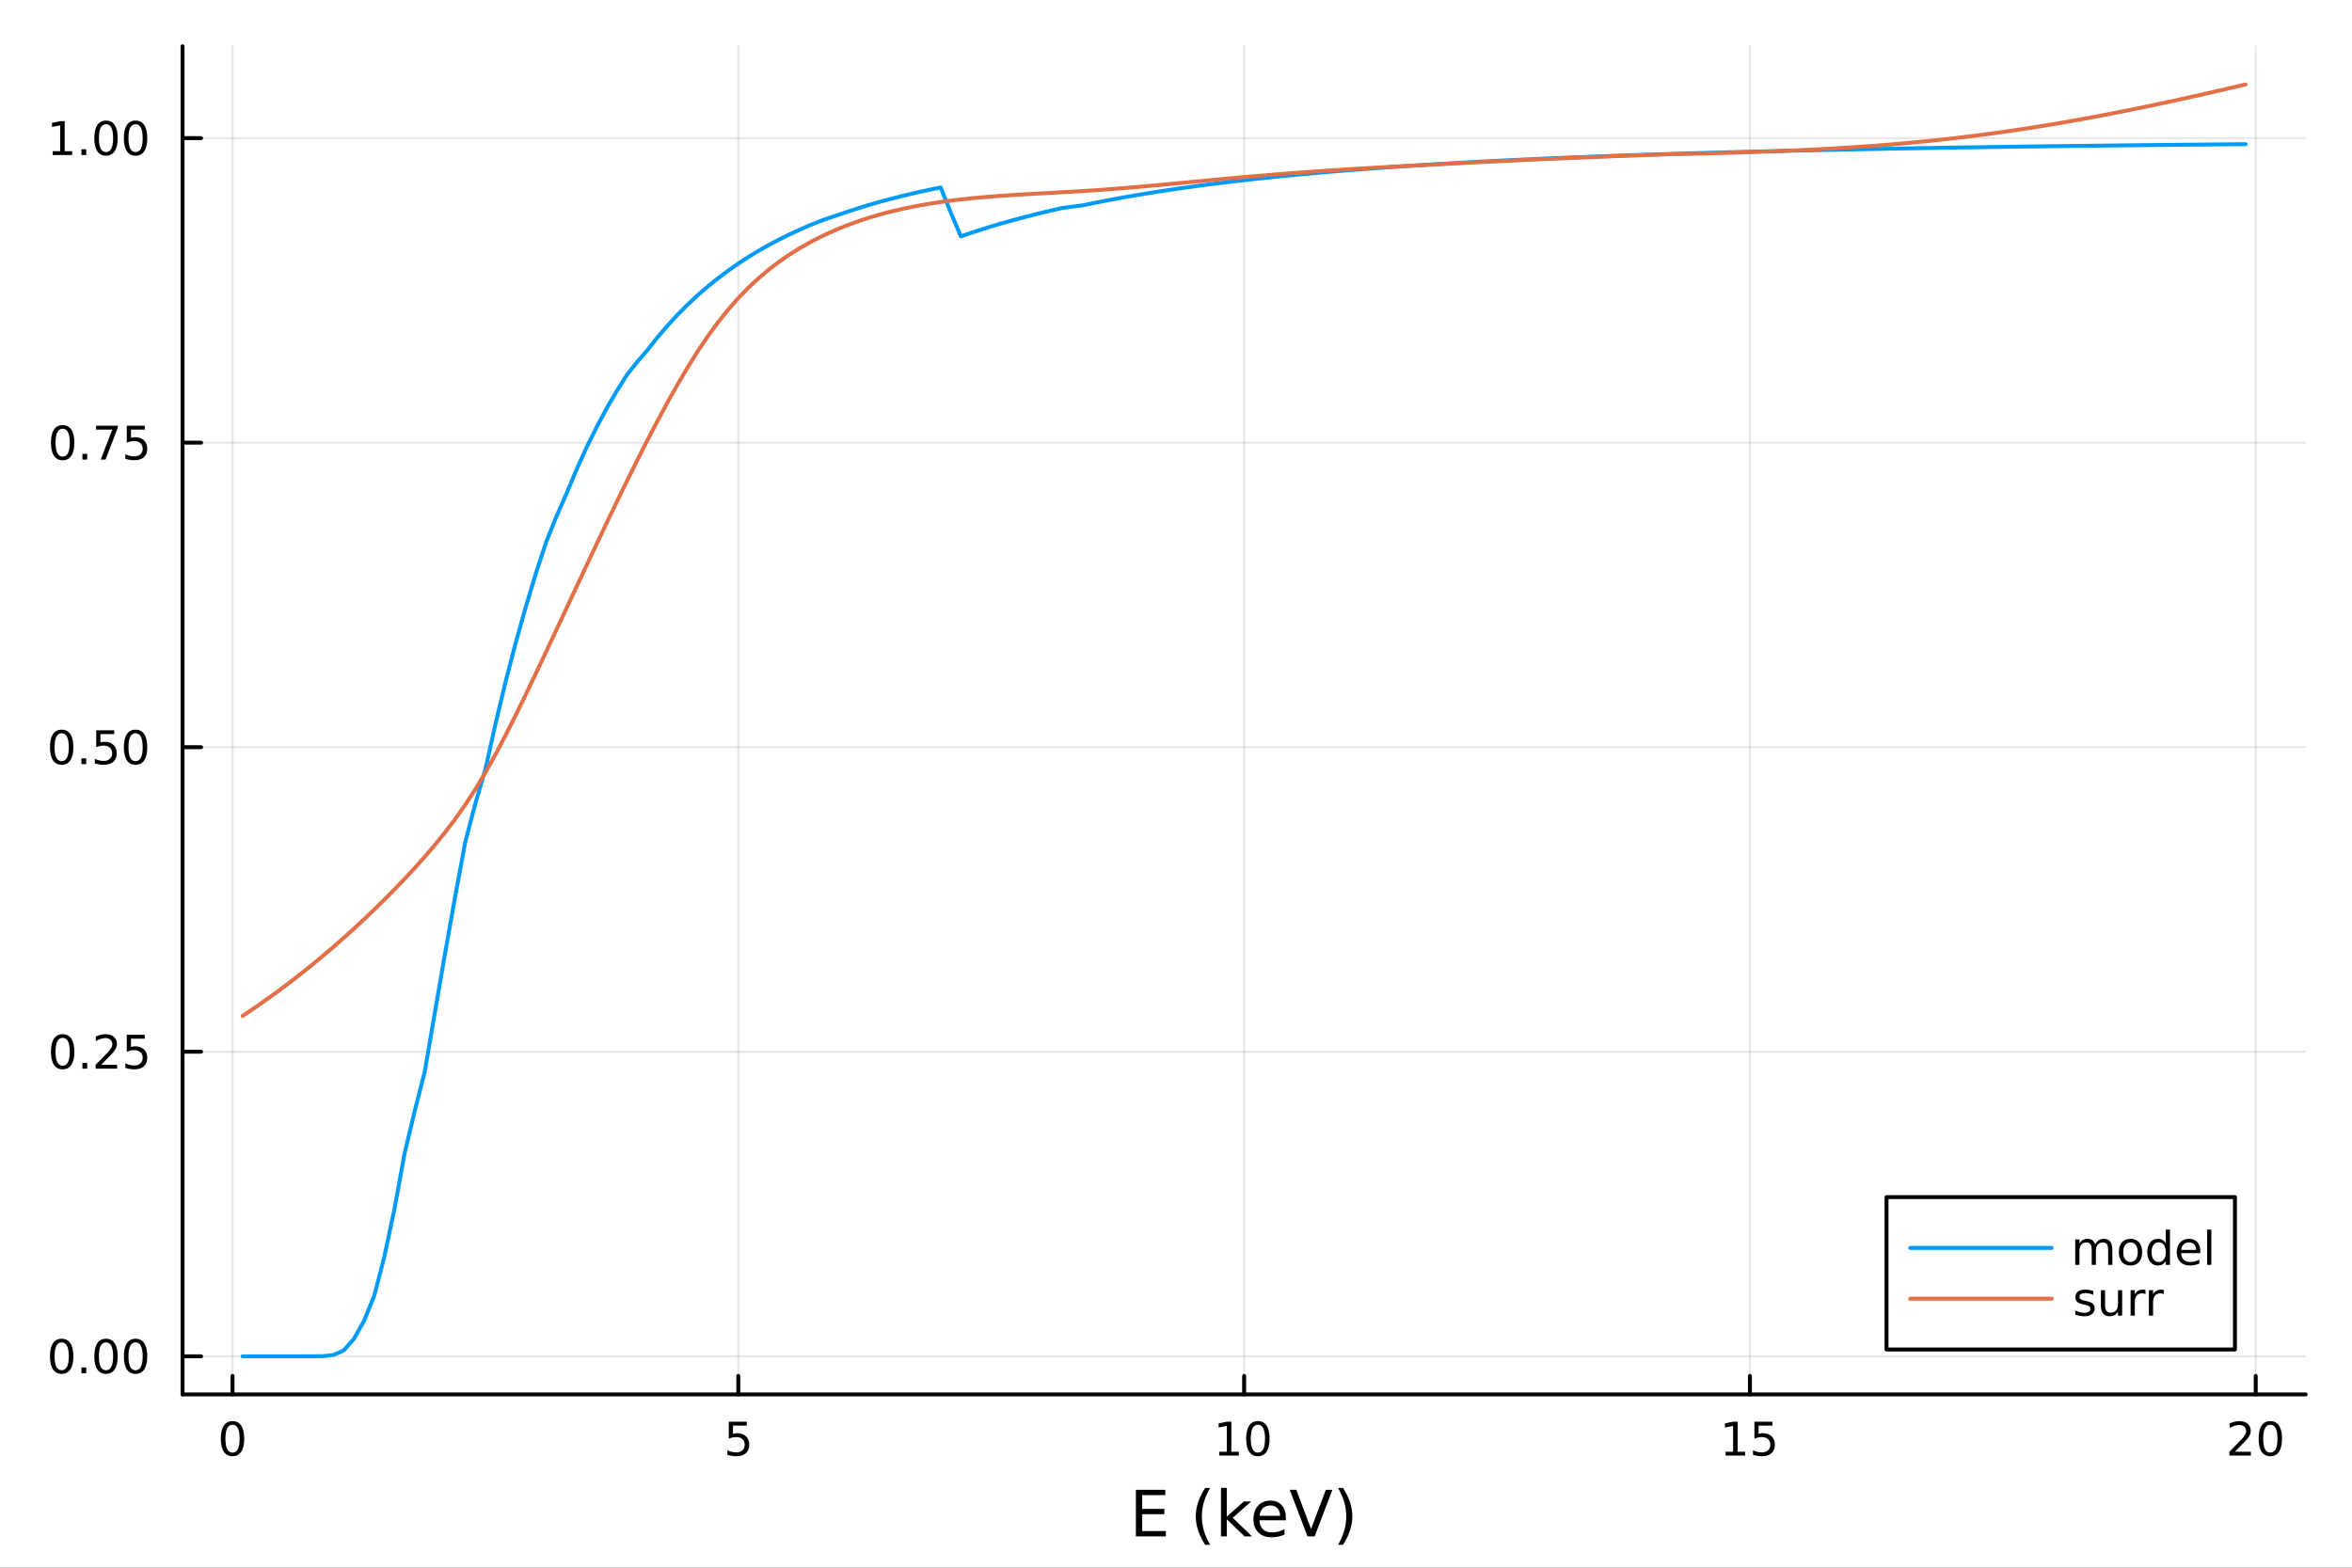 <?xml version="1.0" encoding="utf-8"?>
<svg xmlns="http://www.w3.org/2000/svg" xmlns:xlink="http://www.w3.org/1999/xlink" width="600" height="400" viewBox="0 0 2400 1600">
<rect x="0" y="0" width="2400" height="1600" fill="#333333" stroke="none"/>
<defs>
  <clipPath id="clip780">
    <rect x="0" y="0" width="2400" height="1600"/>
  </clipPath>
</defs>
<path clip-path="url(#clip780)" d="M0 1600 L2400 1600 L2400 0 L0 0  Z" fill="#ffffff" fill-rule="evenodd" fill-opacity="1"/>
<defs>
  <clipPath id="clip781">
    <rect x="480" y="0" width="1681" height="1600"/>
  </clipPath>
</defs>
<path clip-path="url(#clip780)" d="M186.274 1423.18 L2352.76 1423.18 L2352.76 47.244 L186.274 47.244  Z" fill="#ffffff" fill-rule="evenodd" fill-opacity="1"/>
<defs>
  <clipPath id="clip782">
    <rect x="186" y="47" width="2167" height="1377"/>
  </clipPath>
</defs>
<polyline clip-path="url(#clip782)" style="stroke:#000000; stroke-linecap:round; stroke-linejoin:round; stroke-width:2; stroke-opacity:0.1; fill:none" points="237.267,1423.18 237.267,47.244 "/>
<polyline clip-path="url(#clip782)" style="stroke:#000000; stroke-linecap:round; stroke-linejoin:round; stroke-width:2; stroke-opacity:0.1; fill:none" points="753.391,1423.18 753.391,47.244 "/>
<polyline clip-path="url(#clip782)" style="stroke:#000000; stroke-linecap:round; stroke-linejoin:round; stroke-width:2; stroke-opacity:0.1; fill:none" points="1269.51,1423.18 1269.51,47.244 "/>
<polyline clip-path="url(#clip782)" style="stroke:#000000; stroke-linecap:round; stroke-linejoin:round; stroke-width:2; stroke-opacity:0.1; fill:none" points="1785.64,1423.18 1785.64,47.244 "/>
<polyline clip-path="url(#clip782)" style="stroke:#000000; stroke-linecap:round; stroke-linejoin:round; stroke-width:2; stroke-opacity:0.1; fill:none" points="2301.76,1423.18 2301.76,47.244 "/>
<polyline clip-path="url(#clip780)" style="stroke:#000000; stroke-linecap:round; stroke-linejoin:round; stroke-width:4; stroke-opacity:1; fill:none" points="186.274,1423.18 2352.76,1423.18 "/>
<polyline clip-path="url(#clip780)" style="stroke:#000000; stroke-linecap:round; stroke-linejoin:round; stroke-width:4; stroke-opacity:1; fill:none" points="237.267,1423.18 237.267,1404.28 "/>
<polyline clip-path="url(#clip780)" style="stroke:#000000; stroke-linecap:round; stroke-linejoin:round; stroke-width:4; stroke-opacity:1; fill:none" points="753.391,1423.18 753.391,1404.28 "/>
<polyline clip-path="url(#clip780)" style="stroke:#000000; stroke-linecap:round; stroke-linejoin:round; stroke-width:4; stroke-opacity:1; fill:none" points="1269.51,1423.18 1269.51,1404.28 "/>
<polyline clip-path="url(#clip780)" style="stroke:#000000; stroke-linecap:round; stroke-linejoin:round; stroke-width:4; stroke-opacity:1; fill:none" points="1785.64,1423.18 1785.64,1404.28 "/>
<polyline clip-path="url(#clip780)" style="stroke:#000000; stroke-linecap:round; stroke-linejoin:round; stroke-width:4; stroke-opacity:1; fill:none" points="2301.76,1423.18 2301.76,1404.28 "/>
<path clip-path="url(#clip780)" d="M237.267 1454.1 Q233.656 1454.1 231.827 1457.66 Q230.022 1461.2 230.022 1468.33 Q230.022 1475.44 231.827 1479.01 Q233.656 1482.55 237.267 1482.55 Q240.901 1482.55 242.707 1479.01 Q244.536 1475.44 244.536 1468.33 Q244.536 1461.2 242.707 1457.66 Q240.901 1454.1 237.267 1454.1 M237.267 1450.39 Q243.077 1450.39 246.133 1455 Q249.211 1459.58 249.211 1468.33 Q249.211 1477.06 246.133 1481.67 Q243.077 1486.25 237.267 1486.25 Q231.457 1486.25 228.378 1481.67 Q225.323 1477.06 225.323 1468.33 Q225.323 1459.58 228.378 1455 Q231.457 1450.39 237.267 1450.39 Z" fill="#000000" fill-rule="nonzero" fill-opacity="1" /><path clip-path="url(#clip780)" d="M743.669 1451.02 L762.025 1451.02 L762.025 1454.96 L747.951 1454.96 L747.951 1463.43 Q748.97 1463.08 749.988 1462.92 Q751.007 1462.73 752.025 1462.73 Q757.812 1462.73 761.192 1465.9 Q764.571 1469.08 764.571 1474.49 Q764.571 1480.07 761.099 1483.17 Q757.627 1486.25 751.308 1486.25 Q749.132 1486.25 746.863 1485.88 Q744.618 1485.51 742.211 1484.77 L742.211 1480.07 Q744.294 1481.2 746.516 1481.76 Q748.738 1482.32 751.215 1482.32 Q755.22 1482.32 757.558 1480.21 Q759.896 1478.1 759.896 1474.49 Q759.896 1470.88 757.558 1468.77 Q755.22 1466.67 751.215 1466.67 Q749.34 1466.67 747.465 1467.08 Q745.613 1467.5 743.669 1468.38 L743.669 1451.02 Z" fill="#000000" fill-rule="nonzero" fill-opacity="1" /><path clip-path="url(#clip780)" d="M1244.2 1481.64 L1251.84 1481.64 L1251.84 1455.28 L1243.53 1456.95 L1243.53 1452.69 L1251.8 1451.02 L1256.47 1451.02 L1256.47 1481.64 L1264.11 1481.64 L1264.11 1485.58 L1244.2 1485.58 L1244.2 1481.64 Z" fill="#000000" fill-rule="nonzero" fill-opacity="1" /><path clip-path="url(#clip780)" d="M1283.55 1454.1 Q1279.94 1454.1 1278.11 1457.66 Q1276.31 1461.2 1276.31 1468.33 Q1276.31 1475.44 1278.11 1479.01 Q1279.94 1482.55 1283.55 1482.55 Q1287.19 1482.55 1288.99 1479.01 Q1290.82 1475.44 1290.82 1468.33 Q1290.82 1461.2 1288.99 1457.66 Q1287.19 1454.1 1283.55 1454.1 M1283.55 1450.39 Q1289.36 1450.39 1292.42 1455 Q1295.5 1459.58 1295.5 1468.33 Q1295.5 1477.06 1292.42 1481.67 Q1289.36 1486.25 1283.55 1486.25 Q1277.74 1486.25 1274.67 1481.67 Q1271.61 1477.06 1271.61 1468.33 Q1271.61 1459.58 1274.67 1455 Q1277.74 1450.39 1283.55 1450.39 Z" fill="#000000" fill-rule="nonzero" fill-opacity="1" /><path clip-path="url(#clip780)" d="M1760.82 1481.64 L1768.46 1481.64 L1768.46 1455.28 L1760.15 1456.95 L1760.15 1452.69 L1768.42 1451.02 L1773.09 1451.02 L1773.09 1481.64 L1780.73 1481.64 L1780.73 1485.58 L1760.82 1485.58 L1760.82 1481.64 Z" fill="#000000" fill-rule="nonzero" fill-opacity="1" /><path clip-path="url(#clip780)" d="M1790.22 1451.02 L1808.58 1451.02 L1808.58 1454.96 L1794.5 1454.96 L1794.5 1463.43 Q1795.52 1463.08 1796.54 1462.92 Q1797.56 1462.73 1798.58 1462.73 Q1804.37 1462.73 1807.75 1465.9 Q1811.12 1469.08 1811.12 1474.49 Q1811.12 1480.07 1807.65 1483.17 Q1804.18 1486.25 1797.86 1486.25 Q1795.69 1486.25 1793.42 1485.88 Q1791.17 1485.51 1788.76 1484.77 L1788.76 1480.07 Q1790.85 1481.2 1793.07 1481.76 Q1795.29 1482.32 1797.77 1482.32 Q1801.77 1482.32 1804.11 1480.21 Q1806.45 1478.1 1806.45 1474.49 Q1806.45 1470.88 1804.11 1468.77 Q1801.77 1466.67 1797.77 1466.67 Q1795.89 1466.67 1794.02 1467.08 Q1792.17 1467.5 1790.22 1468.38 L1790.22 1451.02 Z" fill="#000000" fill-rule="nonzero" fill-opacity="1" /><path clip-path="url(#clip780)" d="M2280.54 1481.64 L2296.86 1481.64 L2296.86 1485.58 L2274.91 1485.58 L2274.91 1481.64 Q2277.57 1478.89 2282.16 1474.26 Q2286.76 1469.61 2287.94 1468.27 Q2290.19 1465.74 2291.07 1464.01 Q2291.97 1462.25 2291.97 1460.56 Q2291.97 1457.8 2290.03 1456.07 Q2288.11 1454.33 2285 1454.33 Q2282.8 1454.33 2280.35 1455.09 Q2277.92 1455.86 2275.14 1457.41 L2275.14 1452.69 Q2277.97 1451.55 2280.42 1450.97 Q2282.87 1450.39 2284.91 1450.39 Q2290.28 1450.39 2293.48 1453.08 Q2296.67 1455.77 2296.67 1460.26 Q2296.67 1462.39 2295.86 1464.31 Q2295.07 1466.2 2292.97 1468.8 Q2292.39 1469.47 2289.29 1472.69 Q2286.18 1475.88 2280.54 1481.64 Z" fill="#000000" fill-rule="nonzero" fill-opacity="1" /><path clip-path="url(#clip780)" d="M2316.67 1454.1 Q2313.06 1454.1 2311.23 1457.66 Q2309.42 1461.2 2309.42 1468.33 Q2309.42 1475.44 2311.23 1479.01 Q2313.06 1482.55 2316.67 1482.55 Q2320.3 1482.55 2322.11 1479.01 Q2323.94 1475.44 2323.94 1468.33 Q2323.94 1461.2 2322.11 1457.66 Q2320.3 1454.1 2316.67 1454.1 M2316.67 1450.39 Q2322.48 1450.39 2325.54 1455 Q2328.61 1459.58 2328.61 1468.33 Q2328.61 1477.06 2325.54 1481.67 Q2322.48 1486.25 2316.67 1486.25 Q2310.86 1486.25 2307.78 1481.67 Q2304.73 1477.06 2304.73 1468.33 Q2304.73 1459.58 2307.78 1455 Q2310.86 1450.39 2316.67 1450.39 Z" fill="#000000" fill-rule="nonzero" fill-opacity="1" /><path clip-path="url(#clip780)" d="M1159.07 1520.52 L1189.12 1520.52 L1189.12 1525.93 L1165.5 1525.93 L1165.5 1540 L1188.13 1540 L1188.13 1545.41 L1165.5 1545.41 L1165.5 1562.63 L1189.69 1562.63 L1189.69 1568.04 L1159.07 1568.04 L1159.07 1520.52 Z" fill="#000000" fill-rule="nonzero" fill-opacity="1" /><path clip-path="url(#clip780)" d="M1234.79 1518.58 Q1230.53 1525.9 1228.46 1533.06 Q1226.39 1540.23 1226.39 1547.58 Q1226.39 1554.93 1228.46 1562.16 Q1230.56 1569.35 1234.79 1576.64 L1229.7 1576.64 Q1224.92 1569.16 1222.54 1561.93 Q1220.18 1554.71 1220.18 1547.58 Q1220.18 1540.48 1222.54 1533.29 Q1224.89 1526.09 1229.7 1518.58 L1234.79 1518.58 Z" fill="#000000" fill-rule="nonzero" fill-opacity="1" /><path clip-path="url(#clip780)" d="M1245.93 1518.52 L1251.82 1518.52 L1251.82 1547.77 L1269.29 1532.4 L1276.77 1532.4 L1257.87 1549.07 L1277.57 1568.04 L1269.93 1568.04 L1251.82 1550.63 L1251.82 1568.04 L1245.93 1568.04 L1245.93 1518.52 Z" fill="#000000" fill-rule="nonzero" fill-opacity="1" /><path clip-path="url(#clip780)" d="M1312.07 1548.76 L1312.07 1551.62 L1285.14 1551.62 Q1285.52 1557.67 1288.77 1560.85 Q1292.05 1564 1297.87 1564 Q1301.25 1564 1304.4 1563.17 Q1307.58 1562.35 1310.7 1560.69 L1310.7 1566.23 Q1307.55 1567.57 1304.24 1568.27 Q1300.93 1568.97 1297.52 1568.97 Q1288.99 1568.97 1284 1564 Q1279.03 1559.04 1279.03 1550.57 Q1279.03 1541.82 1283.74 1536.69 Q1288.48 1531.54 1296.51 1531.54 Q1303.7 1531.54 1307.87 1536.18 Q1312.07 1540.8 1312.07 1548.76 M1306.21 1547.04 Q1306.15 1542.23 1303.51 1539.37 Q1300.9 1536.5 1296.57 1536.5 Q1291.67 1536.5 1288.71 1539.27 Q1285.78 1542.04 1285.33 1547.07 L1306.21 1547.04 Z" fill="#000000" fill-rule="nonzero" fill-opacity="1" /><path clip-path="url(#clip780)" d="M1334.19 1568.04 L1316.05 1520.52 L1322.76 1520.52 L1337.82 1560.53 L1352.91 1520.52 L1359.59 1520.52 L1341.48 1568.04 L1334.19 1568.04 Z" fill="#000000" fill-rule="nonzero" fill-opacity="1" /><path clip-path="url(#clip780)" d="M1365.35 1518.58 L1370.44 1518.58 Q1375.22 1526.09 1377.57 1533.29 Q1379.96 1540.48 1379.96 1547.58 Q1379.96 1554.71 1377.57 1561.93 Q1375.22 1569.16 1370.44 1576.64 L1365.35 1576.64 Q1369.58 1569.35 1371.65 1562.16 Q1373.75 1554.93 1373.75 1547.58 Q1373.75 1540.23 1371.65 1533.06 Q1369.58 1525.9 1365.35 1518.58 Z" fill="#000000" fill-rule="nonzero" fill-opacity="1" /><polyline clip-path="url(#clip782)" style="stroke:#000000; stroke-linecap:round; stroke-linejoin:round; stroke-width:2; stroke-opacity:0.1; fill:none" points="186.274,1384.24 2352.76,1384.24 "/>
<polyline clip-path="url(#clip782)" style="stroke:#000000; stroke-linecap:round; stroke-linejoin:round; stroke-width:2; stroke-opacity:0.1; fill:none" points="186.274,1073.42 2352.76,1073.42 "/>
<polyline clip-path="url(#clip782)" style="stroke:#000000; stroke-linecap:round; stroke-linejoin:round; stroke-width:2; stroke-opacity:0.1; fill:none" points="186.274,762.599 2352.76,762.599 "/>
<polyline clip-path="url(#clip782)" style="stroke:#000000; stroke-linecap:round; stroke-linejoin:round; stroke-width:2; stroke-opacity:0.1; fill:none" points="186.274,451.779 2352.76,451.779 "/>
<polyline clip-path="url(#clip782)" style="stroke:#000000; stroke-linecap:round; stroke-linejoin:round; stroke-width:2; stroke-opacity:0.1; fill:none" points="186.274,140.959 2352.76,140.959 "/>
<polyline clip-path="url(#clip780)" style="stroke:#000000; stroke-linecap:round; stroke-linejoin:round; stroke-width:4; stroke-opacity:1; fill:none" points="186.274,1423.18 186.274,47.244 "/>
<polyline clip-path="url(#clip780)" style="stroke:#000000; stroke-linecap:round; stroke-linejoin:round; stroke-width:4; stroke-opacity:1; fill:none" points="186.274,1384.24 205.172,1384.24 "/>
<polyline clip-path="url(#clip780)" style="stroke:#000000; stroke-linecap:round; stroke-linejoin:round; stroke-width:4; stroke-opacity:1; fill:none" points="186.274,1073.42 205.172,1073.42 "/>
<polyline clip-path="url(#clip780)" style="stroke:#000000; stroke-linecap:round; stroke-linejoin:round; stroke-width:4; stroke-opacity:1; fill:none" points="186.274,762.599 205.172,762.599 "/>
<polyline clip-path="url(#clip780)" style="stroke:#000000; stroke-linecap:round; stroke-linejoin:round; stroke-width:4; stroke-opacity:1; fill:none" points="186.274,451.779 205.172,451.779 "/>
<polyline clip-path="url(#clip780)" style="stroke:#000000; stroke-linecap:round; stroke-linejoin:round; stroke-width:4; stroke-opacity:1; fill:none" points="186.274,140.959 205.172,140.959 "/>
<path clip-path="url(#clip780)" d="M62.937 1370.04 Q59.325 1370.04 57.497 1373.6 Q55.691 1377.14 55.691 1384.27 Q55.691 1391.38 57.497 1394.94 Q59.325 1398.49 62.937 1398.49 Q66.571 1398.49 68.376 1394.94 Q70.205 1391.38 70.205 1384.27 Q70.205 1377.14 68.376 1373.6 Q66.571 1370.04 62.937 1370.04 M62.937 1366.33 Q68.747 1366.33 71.802 1370.94 Q74.881 1375.52 74.881 1384.27 Q74.881 1393 71.802 1397.61 Q68.747 1402.19 62.937 1402.19 Q57.126 1402.19 54.048 1397.61 Q50.992 1393 50.992 1384.27 Q50.992 1375.52 54.048 1370.94 Q57.126 1366.33 62.937 1366.33 Z" fill="#000000" fill-rule="nonzero" fill-opacity="1" /><path clip-path="url(#clip780)" d="M83.098 1395.64 L87.983 1395.64 L87.983 1401.52 L83.098 1401.52 L83.098 1395.64 Z" fill="#000000" fill-rule="nonzero" fill-opacity="1" /><path clip-path="url(#clip780)" d="M108.168 1370.04 Q104.557 1370.04 102.728 1373.6 Q100.922 1377.14 100.922 1384.27 Q100.922 1391.38 102.728 1394.94 Q104.557 1398.49 108.168 1398.49 Q111.802 1398.49 113.608 1394.94 Q115.436 1391.38 115.436 1384.27 Q115.436 1377.14 113.608 1373.6 Q111.802 1370.04 108.168 1370.04 M108.168 1366.33 Q113.978 1366.33 117.033 1370.94 Q120.112 1375.52 120.112 1384.27 Q120.112 1393 117.033 1397.61 Q113.978 1402.19 108.168 1402.19 Q102.358 1402.19 99.279 1397.61 Q96.223 1393 96.223 1384.27 Q96.223 1375.52 99.279 1370.94 Q102.358 1366.33 108.168 1366.33 Z" fill="#000000" fill-rule="nonzero" fill-opacity="1" /><path clip-path="url(#clip780)" d="M138.33 1370.04 Q134.719 1370.04 132.89 1373.6 Q131.084 1377.14 131.084 1384.27 Q131.084 1391.38 132.89 1394.94 Q134.719 1398.49 138.33 1398.49 Q141.964 1398.49 143.769 1394.94 Q145.598 1391.38 145.598 1384.27 Q145.598 1377.14 143.769 1373.6 Q141.964 1370.04 138.33 1370.04 M138.33 1366.33 Q144.14 1366.33 147.195 1370.94 Q150.274 1375.52 150.274 1384.27 Q150.274 1393 147.195 1397.61 Q144.14 1402.19 138.33 1402.19 Q132.519 1402.19 129.441 1397.61 Q126.385 1393 126.385 1384.27 Q126.385 1375.52 129.441 1370.94 Q132.519 1366.33 138.33 1366.33 Z" fill="#000000" fill-rule="nonzero" fill-opacity="1" /><path clip-path="url(#clip780)" d="M63.932 1059.22 Q60.321 1059.22 58.492 1062.78 Q56.687 1066.32 56.687 1073.45 Q56.687 1080.56 58.492 1084.12 Q60.321 1087.67 63.932 1087.67 Q67.566 1087.67 69.372 1084.12 Q71.2 1080.56 71.2 1073.45 Q71.2 1066.32 69.372 1062.78 Q67.566 1059.22 63.932 1059.22 M63.932 1055.51 Q69.742 1055.51 72.798 1060.12 Q75.876 1064.7 75.876 1073.45 Q75.876 1082.18 72.798 1086.79 Q69.742 1091.37 63.932 1091.37 Q58.122 1091.37 55.043 1086.79 Q51.987 1082.18 51.987 1073.45 Q51.987 1064.7 55.043 1060.12 Q58.122 1055.51 63.932 1055.51 Z" fill="#000000" fill-rule="nonzero" fill-opacity="1" /><path clip-path="url(#clip780)" d="M84.094 1084.82 L88.978 1084.82 L88.978 1090.7 L84.094 1090.7 L84.094 1084.82 Z" fill="#000000" fill-rule="nonzero" fill-opacity="1" /><path clip-path="url(#clip780)" d="M103.191 1086.76 L119.51 1086.76 L119.51 1090.7 L97.566 1090.7 L97.566 1086.76 Q100.228 1084.01 104.811 1079.38 Q109.418 1074.73 110.598 1073.38 Q112.844 1070.86 113.723 1069.12 Q114.626 1067.37 114.626 1065.68 Q114.626 1062.92 112.682 1061.18 Q110.76 1059.45 107.658 1059.45 Q105.459 1059.45 103.006 1060.21 Q100.575 1060.98 97.797 1062.53 L97.797 1057.81 Q100.621 1056.67 103.075 1056.09 Q105.529 1055.51 107.566 1055.51 Q112.936 1055.51 116.131 1058.2 Q119.325 1060.88 119.325 1065.37 Q119.325 1067.5 118.515 1069.43 Q117.728 1071.32 115.621 1073.92 Q115.043 1074.59 111.941 1077.8 Q108.839 1081 103.191 1086.76 Z" fill="#000000" fill-rule="nonzero" fill-opacity="1" /><path clip-path="url(#clip780)" d="M129.371 1056.14 L147.728 1056.14 L147.728 1060.07 L133.654 1060.07 L133.654 1068.55 Q134.672 1068.2 135.691 1068.04 Q136.709 1067.85 137.728 1067.85 Q143.515 1067.85 146.894 1071.02 Q150.274 1074.19 150.274 1079.61 Q150.274 1085.19 146.802 1088.29 Q143.33 1091.37 137.01 1091.37 Q134.834 1091.37 132.566 1091 Q130.32 1090.63 127.913 1089.89 L127.913 1085.19 Q129.996 1086.32 132.219 1086.88 Q134.441 1087.43 136.918 1087.43 Q140.922 1087.43 143.26 1085.33 Q145.598 1083.22 145.598 1079.61 Q145.598 1076 143.26 1073.89 Q140.922 1071.79 136.918 1071.79 Q135.043 1071.79 133.168 1072.2 Q131.316 1072.62 129.371 1073.5 L129.371 1056.14 Z" fill="#000000" fill-rule="nonzero" fill-opacity="1" /><path clip-path="url(#clip780)" d="M62.937 748.397 Q59.325 748.397 57.497 751.962 Q55.691 755.504 55.691 762.633 Q55.691 769.74 57.497 773.305 Q59.325 776.846 62.937 776.846 Q66.571 776.846 68.376 773.305 Q70.205 769.74 70.205 762.633 Q70.205 755.504 68.376 751.962 Q66.571 748.397 62.937 748.397 M62.937 744.694 Q68.747 744.694 71.802 749.3 Q74.881 753.883 74.881 762.633 Q74.881 771.36 71.802 775.967 Q68.747 780.55 62.937 780.55 Q57.126 780.55 54.048 775.967 Q50.992 771.36 50.992 762.633 Q50.992 753.883 54.048 749.3 Q57.126 744.694 62.937 744.694 Z" fill="#000000" fill-rule="nonzero" fill-opacity="1" /><path clip-path="url(#clip780)" d="M83.098 773.999 L87.983 773.999 L87.983 779.879 L83.098 779.879 L83.098 773.999 Z" fill="#000000" fill-rule="nonzero" fill-opacity="1" /><path clip-path="url(#clip780)" d="M98.214 745.319 L116.57 745.319 L116.57 749.254 L102.496 749.254 L102.496 757.726 Q103.515 757.379 104.534 757.217 Q105.552 757.031 106.571 757.031 Q112.358 757.031 115.737 760.203 Q119.117 763.374 119.117 768.791 Q119.117 774.369 115.645 777.471 Q112.172 780.55 105.853 780.55 Q103.677 780.55 101.409 780.179 Q99.163 779.809 96.756 779.068 L96.756 774.369 Q98.839 775.504 101.061 776.059 Q103.284 776.615 105.76 776.615 Q109.765 776.615 112.103 774.508 Q114.441 772.402 114.441 768.791 Q114.441 765.18 112.103 763.073 Q109.765 760.967 105.76 760.967 Q103.885 760.967 102.01 761.383 Q100.159 761.8 98.214 762.68 L98.214 745.319 Z" fill="#000000" fill-rule="nonzero" fill-opacity="1" /><path clip-path="url(#clip780)" d="M138.33 748.397 Q134.719 748.397 132.89 751.962 Q131.084 755.504 131.084 762.633 Q131.084 769.74 132.89 773.305 Q134.719 776.846 138.33 776.846 Q141.964 776.846 143.769 773.305 Q145.598 769.74 145.598 762.633 Q145.598 755.504 143.769 751.962 Q141.964 748.397 138.33 748.397 M138.33 744.694 Q144.14 744.694 147.195 749.3 Q150.274 753.883 150.274 762.633 Q150.274 771.36 147.195 775.967 Q144.14 780.55 138.33 780.55 Q132.519 780.55 129.441 775.967 Q126.385 771.36 126.385 762.633 Q126.385 753.883 129.441 749.3 Q132.519 744.694 138.33 744.694 Z" fill="#000000" fill-rule="nonzero" fill-opacity="1" /><path clip-path="url(#clip780)" d="M63.932 437.577 Q60.321 437.577 58.492 441.142 Q56.687 444.684 56.687 451.813 Q56.687 458.92 58.492 462.485 Q60.321 466.026 63.932 466.026 Q67.566 466.026 69.372 462.485 Q71.2 458.92 71.2 451.813 Q71.2 444.684 69.372 441.142 Q67.566 437.577 63.932 437.577 M63.932 433.874 Q69.742 433.874 72.798 438.48 Q75.876 443.063 75.876 451.813 Q75.876 460.54 72.798 465.147 Q69.742 469.73 63.932 469.73 Q58.122 469.73 55.043 465.147 Q51.987 460.54 51.987 451.813 Q51.987 443.063 55.043 438.48 Q58.122 433.874 63.932 433.874 Z" fill="#000000" fill-rule="nonzero" fill-opacity="1" /><path clip-path="url(#clip780)" d="M84.094 463.179 L88.978 463.179 L88.978 469.059 L84.094 469.059 L84.094 463.179 Z" fill="#000000" fill-rule="nonzero" fill-opacity="1" /><path clip-path="url(#clip780)" d="M97.983 434.499 L120.205 434.499 L120.205 436.489 L107.658 469.059 L102.774 469.059 L114.58 438.434 L97.983 438.434 L97.983 434.499 Z" fill="#000000" fill-rule="nonzero" fill-opacity="1" /><path clip-path="url(#clip780)" d="M129.371 434.499 L147.728 434.499 L147.728 438.434 L133.654 438.434 L133.654 446.906 Q134.672 446.559 135.691 446.397 Q136.709 446.212 137.728 446.212 Q143.515 446.212 146.894 449.383 Q150.274 452.554 150.274 457.971 Q150.274 463.549 146.802 466.651 Q143.33 469.73 137.01 469.73 Q134.834 469.73 132.566 469.36 Q130.32 468.989 127.913 468.249 L127.913 463.549 Q129.996 464.684 132.219 465.239 Q134.441 465.795 136.918 465.795 Q140.922 465.795 143.26 463.688 Q145.598 461.582 145.598 457.971 Q145.598 454.36 143.26 452.253 Q140.922 450.147 136.918 450.147 Q135.043 450.147 133.168 450.563 Q131.316 450.98 129.371 451.86 L129.371 434.499 Z" fill="#000000" fill-rule="nonzero" fill-opacity="1" /><path clip-path="url(#clip780)" d="M53.747 154.304 L61.386 154.304 L61.386 127.938 L53.075 129.605 L53.075 125.346 L61.339 123.679 L66.015 123.679 L66.015 154.304 L73.654 154.304 L73.654 158.239 L53.747 158.239 L53.747 154.304 Z" fill="#000000" fill-rule="nonzero" fill-opacity="1" /><path clip-path="url(#clip780)" d="M83.098 152.359 L87.983 152.359 L87.983 158.239 L83.098 158.239 L83.098 152.359 Z" fill="#000000" fill-rule="nonzero" fill-opacity="1" /><path clip-path="url(#clip780)" d="M108.168 126.758 Q104.557 126.758 102.728 130.322 Q100.922 133.864 100.922 140.994 Q100.922 148.1 102.728 151.665 Q104.557 155.206 108.168 155.206 Q111.802 155.206 113.608 151.665 Q115.436 148.1 115.436 140.994 Q115.436 133.864 113.608 130.322 Q111.802 126.758 108.168 126.758 M108.168 123.054 Q113.978 123.054 117.033 127.66 Q120.112 132.244 120.112 140.994 Q120.112 149.72 117.033 154.327 Q113.978 158.91 108.168 158.91 Q102.358 158.91 99.279 154.327 Q96.223 149.72 96.223 140.994 Q96.223 132.244 99.279 127.66 Q102.358 123.054 108.168 123.054 Z" fill="#000000" fill-rule="nonzero" fill-opacity="1" /><path clip-path="url(#clip780)" d="M138.33 126.758 Q134.719 126.758 132.89 130.322 Q131.084 133.864 131.084 140.994 Q131.084 148.1 132.89 151.665 Q134.719 155.206 138.33 155.206 Q141.964 155.206 143.769 151.665 Q145.598 148.1 145.598 140.994 Q145.598 133.864 143.769 130.322 Q141.964 126.758 138.33 126.758 M138.33 123.054 Q144.14 123.054 147.195 127.66 Q150.274 132.244 150.274 140.994 Q150.274 149.72 147.195 154.327 Q144.14 158.91 138.33 158.91 Q132.519 158.91 129.441 154.327 Q126.385 149.72 126.385 140.994 Q126.385 132.244 129.441 127.66 Q132.519 123.054 138.33 123.054 Z" fill="#000000" fill-rule="nonzero" fill-opacity="1" /><polyline clip-path="url(#clip782)" style="stroke:#009af9; stroke-linecap:round; stroke-linejoin:round; stroke-width:4; stroke-opacity:1; fill:none" points="247.59,1384.24 257.912,1384.24 268.234,1384.24 278.557,1384.24 288.879,1384.24 299.202,1384.24 309.524,1384.24 319.847,1384.22 330.169,1384.06 340.492,1382.84 350.814,1378.2 361.137,1366.43 371.459,1348.1 381.782,1322.76 392.104,1283 402.427,1234.28 412.749,1177.63 423.072,1134.36 433.394,1093.83 443.717,1033.51 454.039,973.669 464.362,915.485 474.684,859.784 485.007,820.305 495.329,784.93 505.652,738.622 515.974,695.482 526.296,655.736 536.619,619.013 546.941,584.86 557.264,553.401 567.586,527.592 577.909,504.098 588.231,479.413 598.554,456.694 608.876,435.783 619.199,416.529 629.521,398.789 639.844,382.436 650.166,369.41 660.489,357.474 670.811,344.421 681.134,332.343 691.456,321.156 701.779,310.784 712.101,301.16 722.424,292.221 732.746,283.909 743.069,276.174 753.391,268.968 763.713,262.249 774.036,255.978 784.358,250.119 794.681,244.64 805.003,239.513 815.326,234.709 825.648,230.205 835.971,225.979 846.293,222.335 856.616,218.919 866.938,215.385 877.261,212.057 887.583,208.921 897.906,205.963 908.228,203.171 918.551,200.534 928.873,198.041 939.196,195.684 949.518,193.452 959.841,191.338 970.163,216.975 980.486,241.24 990.808,237.712 1001.13,234.343 1011.45,231.126 1021.78,228.053 1032.1,225.16 1042.42,222.395 1052.74,219.705 1063.07,217.131 1073.39,214.665 1083.71,212.304 1094.03,210.938 1104.36,209.641 1114.68,207.511 1125,205.467 1135.32,203.504 1145.65,201.62 1155.97,199.809 1166.29,198.069 1176.61,196.397 1186.94,194.788 1197.26,193.24 1207.58,191.751 1217.9,190.316 1228.23,188.935 1238.55,187.605 1248.87,186.323 1259.19,185.086 1269.51,183.894 1279.84,182.745 1290.16,181.635 1300.48,180.564 1310.8,179.53 1321.13,178.532 1331.45,177.567 1341.77,176.635 1352.09,175.734 1362.42,174.863 1372.74,174.021 1383.06,173.206 1393.38,172.417 1403.71,171.654 1414.03,170.915 1424.35,170.199 1434.67,169.506 1445,168.834 1455.32,168.184 1465.64,167.553 1475.96,166.941 1486.29,166.348 1496.61,165.773 1506.93,165.215 1517.25,164.673 1527.58,164.147 1537.9,163.637 1548.22,163.141 1558.54,162.66 1568.87,162.192 1579.19,161.738 1589.51,161.296 1599.83,160.867 1610.16,160.45 1620.48,160.044 1630.8,159.649 1641.12,159.265 1651.45,158.892 1661.77,158.528 1672.09,158.175 1682.41,157.83 1692.74,157.495 1703.06,157.168 1713.38,156.85 1723.7,156.541 1734.03,156.239 1744.35,155.944 1754.67,155.658 1764.99,155.378 1775.32,155.106 1785.64,154.84 1795.96,154.581 1806.28,154.328 1816.61,154.082 1826.93,153.841 1837.25,153.606 1847.57,153.377 1857.9,153.154 1868.22,152.935 1878.54,152.722 1888.86,152.514 1899.19,152.311 1909.51,152.112 1919.83,151.918 1930.15,151.729 1940.48,151.543 1950.8,151.362 1961.12,151.185 1971.44,151.012 1981.77,150.843 1992.09,150.678 2002.41,150.516 2012.73,150.358 2023.06,150.203 2033.38,150.052 2043.7,149.904 2054.02,149.759 2064.35,149.617 2074.67,149.478 2084.99,149.342 2095.31,149.209 2105.64,149.079 2115.96,148.952 2126.28,148.827 2136.6,148.704 2146.93,148.585 2157.25,148.467 2167.57,148.352 2177.89,148.24 2188.22,148.129 2198.54,148.021 2208.86,147.915 2219.18,147.811 2229.51,147.709 2239.83,147.61 2250.15,147.512 2260.47,147.416 2270.8,147.321 2281.12,147.229 2291.44,147.139 "/>
<polyline clip-path="url(#clip782)" style="stroke:#e26f46; stroke-linecap:round; stroke-linejoin:round; stroke-width:4; stroke-opacity:1; fill:none" points="247.59,1036.85 257.912,1029.92 268.234,1022.76 278.557,1015.38 288.879,1007.78 299.202,999.936 309.524,991.861 319.847,983.548 330.169,974.993 340.492,966.192 350.814,957.142 361.137,947.837 371.459,938.271 381.782,928.435 392.104,918.314 402.427,907.891 412.749,897.137 423.072,886.012 433.394,874.453 443.717,862.371 454.039,849.636 464.362,836.07 474.684,821.462 485.007,805.608 495.329,788.397 505.652,769.877 515.974,750.239 526.296,729.733 536.619,708.598 546.941,687.031 557.264,665.182 567.586,643.167 577.909,621.078 588.231,598.989 598.554,576.966 608.876,555.068 619.199,533.353 629.521,511.881 639.844,490.713 650.166,469.921 660.489,449.582 670.811,429.788 681.134,410.643 691.456,392.263 701.779,374.777 712.101,358.31 722.424,342.971 732.746,328.832 743.069,315.913 753.391,304.184 763.713,293.567 774.036,283.965 784.358,275.272 794.681,267.391 805.003,260.233 815.326,253.722 825.648,247.795 835.971,242.398 846.293,237.485 856.616,233.013 866.938,228.949 877.261,225.259 887.583,221.915 897.906,218.89 908.228,216.159 918.551,213.7 928.873,211.491 939.196,209.512 949.518,207.745 959.841,206.17 970.163,204.772 980.486,203.532 990.808,202.435 1001.13,201.463 1011.45,200.601 1021.78,199.832 1032.1,199.138 1042.42,198.503 1052.74,197.91 1063.07,197.342 1073.39,196.782 1083.71,196.215 1094.03,195.626 1104.36,195.004 1114.68,194.341 1125,193.629 1135.32,192.868 1145.65,192.058 1155.97,191.203 1166.29,190.308 1176.61,189.381 1186.94,188.429 1197.26,187.461 1207.58,186.482 1217.9,185.501 1228.23,184.523 1238.55,183.554 1248.87,182.598 1259.19,181.658 1269.51,180.738 1279.84,179.841 1290.16,178.968 1300.48,178.12 1310.8,177.299 1321.13,176.506 1331.45,175.74 1341.77,175.001 1352.09,174.29 1362.42,173.606 1372.74,172.948 1383.06,172.315 1393.38,171.705 1403.71,171.115 1414.03,170.543 1424.35,169.984 1434.67,169.434 1445,168.888 1455.32,168.341 1465.64,167.792 1475.96,167.243 1486.29,166.698 1496.61,166.159 1506.93,165.629 1517.25,165.11 1527.58,164.603 1537.9,164.108 1548.22,163.624 1558.54,163.151 1568.87,162.689 1579.19,162.237 1589.51,161.794 1599.83,161.359 1610.16,160.93 1620.48,160.507 1630.8,160.09 1641.12,159.677 1651.45,159.269 1661.77,158.867 1672.09,158.475 1682.41,158.104 1692.74,157.768 1703.06,157.476 1713.38,157.213 1723.7,156.962 1734.03,156.709 1744.35,156.449 1754.67,156.177 1764.99,155.888 1775.32,155.582 1785.64,155.255 1795.96,154.906 1806.28,154.532 1816.61,154.131 1826.93,153.702 1837.25,153.243 1847.57,152.75 1857.9,152.223 1868.22,151.658 1878.54,151.054 1888.86,150.408 1899.19,149.719 1909.51,148.984 1919.83,148.202 1930.15,147.37 1940.48,146.488 1950.8,145.554 1961.12,144.568 1971.44,143.527 1981.77,142.431 1992.09,141.28 2002.41,140.073 2012.73,138.81 2023.06,137.491 2033.38,136.115 2043.7,134.682 2054.02,133.194 2064.35,131.65 2074.67,130.051 2084.99,128.397 2095.31,126.691 2105.64,124.932 2115.96,123.123 2126.28,121.265 2136.6,119.358 2146.93,117.406 2157.25,115.409 2167.57,113.37 2177.89,111.29 2188.22,109.17 2198.54,107.014 2208.86,104.821 2219.18,102.595 2229.51,100.337 2239.83,98.047 2250.15,95.728 2260.47,93.382 2270.8,91.008 2281.12,88.609 2291.44,86.186 "/>
<path clip-path="url(#clip780)" d="M1925.03 1377.32 L2280.54 1377.32 L2280.54 1221.8 L1925.03 1221.8  Z" fill="#ffffff" fill-rule="evenodd" fill-opacity="1"/>
<polyline clip-path="url(#clip780)" style="stroke:#000000; stroke-linecap:round; stroke-linejoin:round; stroke-width:4; stroke-opacity:1; fill:none" points="1925.03,1377.32 2280.54,1377.32 2280.54,1221.8 1925.03,1221.8 1925.03,1377.32 "/>
<polyline clip-path="url(#clip780)" style="stroke:#009af9; stroke-linecap:round; stroke-linejoin:round; stroke-width:4; stroke-opacity:1; fill:none" points="1949.1,1273.64 2093.53,1273.64 "/>
<path clip-path="url(#clip780)" d="M2137.95 1269.97 Q2139.55 1267.1 2141.77 1265.73 Q2143.99 1264.36 2147 1264.36 Q2151.05 1264.36 2153.25 1267.21 Q2155.45 1270.04 2155.45 1275.27 L2155.45 1290.92 L2151.17 1290.92 L2151.17 1275.41 Q2151.17 1271.68 2149.85 1269.87 Q2148.53 1268.07 2145.82 1268.07 Q2142.51 1268.07 2140.59 1270.27 Q2138.67 1272.47 2138.67 1276.26 L2138.67 1290.92 L2134.39 1290.92 L2134.39 1275.41 Q2134.39 1271.66 2133.07 1269.87 Q2131.75 1268.07 2128.99 1268.07 Q2125.73 1268.07 2123.81 1270.29 Q2121.89 1272.49 2121.89 1276.26 L2121.89 1290.92 L2117.6 1290.92 L2117.6 1264.99 L2121.89 1264.99 L2121.89 1269.02 Q2123.34 1266.63 2125.38 1265.5 Q2127.42 1264.36 2130.22 1264.36 Q2133.04 1264.36 2135.01 1265.8 Q2137 1267.23 2137.95 1269.97 Z" fill="#000000" fill-rule="nonzero" fill-opacity="1" /><path clip-path="url(#clip780)" d="M2173.99 1267.98 Q2170.57 1267.98 2168.57 1270.66 Q2166.58 1273.32 2166.58 1277.98 Q2166.58 1282.63 2168.55 1285.31 Q2170.54 1287.98 2173.99 1287.98 Q2177.39 1287.98 2179.38 1285.29 Q2181.38 1282.61 2181.38 1277.98 Q2181.38 1273.37 2179.38 1270.68 Q2177.39 1267.98 2173.99 1267.98 M2173.99 1264.36 Q2179.55 1264.36 2182.72 1267.98 Q2185.89 1271.59 2185.89 1277.98 Q2185.89 1284.34 2182.72 1287.98 Q2179.55 1291.59 2173.99 1291.59 Q2168.41 1291.59 2165.24 1287.98 Q2162.09 1284.34 2162.09 1277.98 Q2162.09 1271.59 2165.24 1267.98 Q2168.41 1264.36 2173.99 1264.36 Z" fill="#000000" fill-rule="nonzero" fill-opacity="1" /><path clip-path="url(#clip780)" d="M2210.01 1268.92 L2210.01 1254.9 L2214.27 1254.9 L2214.27 1290.92 L2210.01 1290.92 L2210.01 1287.03 Q2208.67 1289.34 2206.61 1290.48 Q2204.57 1291.59 2201.7 1291.59 Q2197 1291.59 2194.04 1287.84 Q2191.1 1284.09 2191.1 1277.98 Q2191.1 1271.86 2194.04 1268.11 Q2197 1264.36 2201.7 1264.36 Q2204.57 1264.36 2206.61 1265.5 Q2208.67 1266.61 2210.01 1268.92 M2195.5 1277.98 Q2195.5 1282.67 2197.42 1285.36 Q2199.36 1288.02 2202.74 1288.02 Q2206.12 1288.02 2208.07 1285.36 Q2210.01 1282.67 2210.01 1277.98 Q2210.01 1273.28 2208.07 1270.61 Q2206.12 1267.93 2202.74 1267.93 Q2199.36 1267.93 2197.42 1270.61 Q2195.5 1273.28 2195.5 1277.98 Z" fill="#000000" fill-rule="nonzero" fill-opacity="1" /><path clip-path="url(#clip780)" d="M2245.22 1276.89 L2245.22 1278.97 L2225.63 1278.97 Q2225.91 1283.37 2228.27 1285.68 Q2230.66 1287.98 2234.89 1287.98 Q2237.35 1287.98 2239.64 1287.37 Q2241.95 1286.77 2244.22 1285.57 L2244.22 1289.6 Q2241.93 1290.57 2239.52 1291.08 Q2237.12 1291.59 2234.64 1291.59 Q2228.44 1291.59 2224.8 1287.98 Q2221.19 1284.36 2221.19 1278.21 Q2221.19 1271.84 2224.62 1268.11 Q2228.07 1264.36 2233.9 1264.36 Q2239.13 1264.36 2242.16 1267.74 Q2245.22 1271.1 2245.22 1276.89 M2240.96 1275.64 Q2240.91 1272.14 2238.99 1270.06 Q2237.09 1267.98 2233.94 1267.98 Q2230.38 1267.98 2228.23 1269.99 Q2226.1 1272 2225.77 1275.66 L2240.96 1275.64 Z" fill="#000000" fill-rule="nonzero" fill-opacity="1" /><path clip-path="url(#clip780)" d="M2252.21 1254.9 L2256.47 1254.9 L2256.47 1290.92 L2252.21 1290.92 L2252.21 1254.9 Z" fill="#000000" fill-rule="nonzero" fill-opacity="1" /><polyline clip-path="url(#clip780)" style="stroke:#e26f46; stroke-linecap:round; stroke-linejoin:round; stroke-width:4; stroke-opacity:1; fill:none" points="1949.1,1325.48 2093.53,1325.48 "/>
<path clip-path="url(#clip780)" d="M2136.03 1317.59 L2136.03 1321.62 Q2134.22 1320.7 2132.28 1320.23 Q2130.33 1319.77 2128.25 1319.77 Q2125.08 1319.77 2123.48 1320.74 Q2121.91 1321.71 2121.91 1323.66 Q2121.91 1325.14 2123.04 1326 Q2124.18 1326.83 2127.6 1327.59 L2129.06 1327.92 Q2133.6 1328.89 2135.5 1330.67 Q2137.42 1332.43 2137.42 1335.6 Q2137.42 1339.21 2134.55 1341.32 Q2131.7 1343.43 2126.7 1343.43 Q2124.62 1343.43 2122.35 1343.01 Q2120.1 1342.62 2117.6 1341.81 L2117.6 1337.41 Q2119.96 1338.63 2122.26 1339.26 Q2124.55 1339.86 2126.79 1339.86 Q2129.8 1339.86 2131.42 1338.84 Q2133.04 1337.8 2133.04 1335.93 Q2133.04 1334.19 2131.86 1333.26 Q2130.7 1332.34 2126.75 1331.48 L2125.26 1331.14 Q2121.31 1330.3 2119.55 1328.59 Q2117.79 1326.85 2117.79 1323.84 Q2117.79 1320.19 2120.38 1318.2 Q2122.97 1316.2 2127.74 1316.2 Q2130.1 1316.2 2132.19 1316.55 Q2134.27 1316.9 2136.03 1317.59 Z" fill="#000000" fill-rule="nonzero" fill-opacity="1" /><path clip-path="url(#clip780)" d="M2143.76 1332.52 L2143.76 1316.83 L2148.02 1316.83 L2148.02 1332.36 Q2148.02 1336.04 2149.45 1337.89 Q2150.89 1339.72 2153.76 1339.72 Q2157.21 1339.72 2159.2 1337.52 Q2161.21 1335.32 2161.21 1331.53 L2161.21 1316.83 L2165.47 1316.83 L2165.47 1342.76 L2161.21 1342.76 L2161.21 1338.77 Q2159.66 1341.13 2157.6 1342.29 Q2155.57 1343.43 2152.86 1343.43 Q2148.39 1343.43 2146.07 1340.65 Q2143.76 1337.87 2143.76 1332.52 M2154.48 1316.2 L2154.48 1316.2 Z" fill="#000000" fill-rule="nonzero" fill-opacity="1" /><path clip-path="url(#clip780)" d="M2189.27 1320.81 Q2188.55 1320.39 2187.7 1320.21 Q2186.86 1320 2185.84 1320 Q2182.23 1320 2180.29 1322.36 Q2178.37 1324.7 2178.37 1329.1 L2178.37 1342.76 L2174.08 1342.76 L2174.08 1316.83 L2178.37 1316.83 L2178.37 1320.86 Q2179.71 1318.5 2181.86 1317.36 Q2184.01 1316.2 2187.09 1316.2 Q2187.53 1316.2 2188.07 1316.27 Q2188.6 1316.32 2189.25 1316.44 L2189.27 1320.81 Z" fill="#000000" fill-rule="nonzero" fill-opacity="1" /><path clip-path="url(#clip780)" d="M2207.93 1320.81 Q2207.21 1320.39 2206.35 1320.21 Q2205.52 1320 2204.5 1320 Q2200.89 1320 2198.94 1322.36 Q2197.02 1324.7 2197.02 1329.1 L2197.02 1342.76 L2192.74 1342.76 L2192.74 1316.83 L2197.02 1316.83 L2197.02 1320.86 Q2198.37 1318.5 2200.52 1317.36 Q2202.67 1316.2 2205.75 1316.2 Q2206.19 1316.2 2206.72 1316.27 Q2207.26 1316.32 2207.9 1316.44 L2207.93 1320.81 Z" fill="#000000" fill-rule="nonzero" fill-opacity="1" /></svg>
